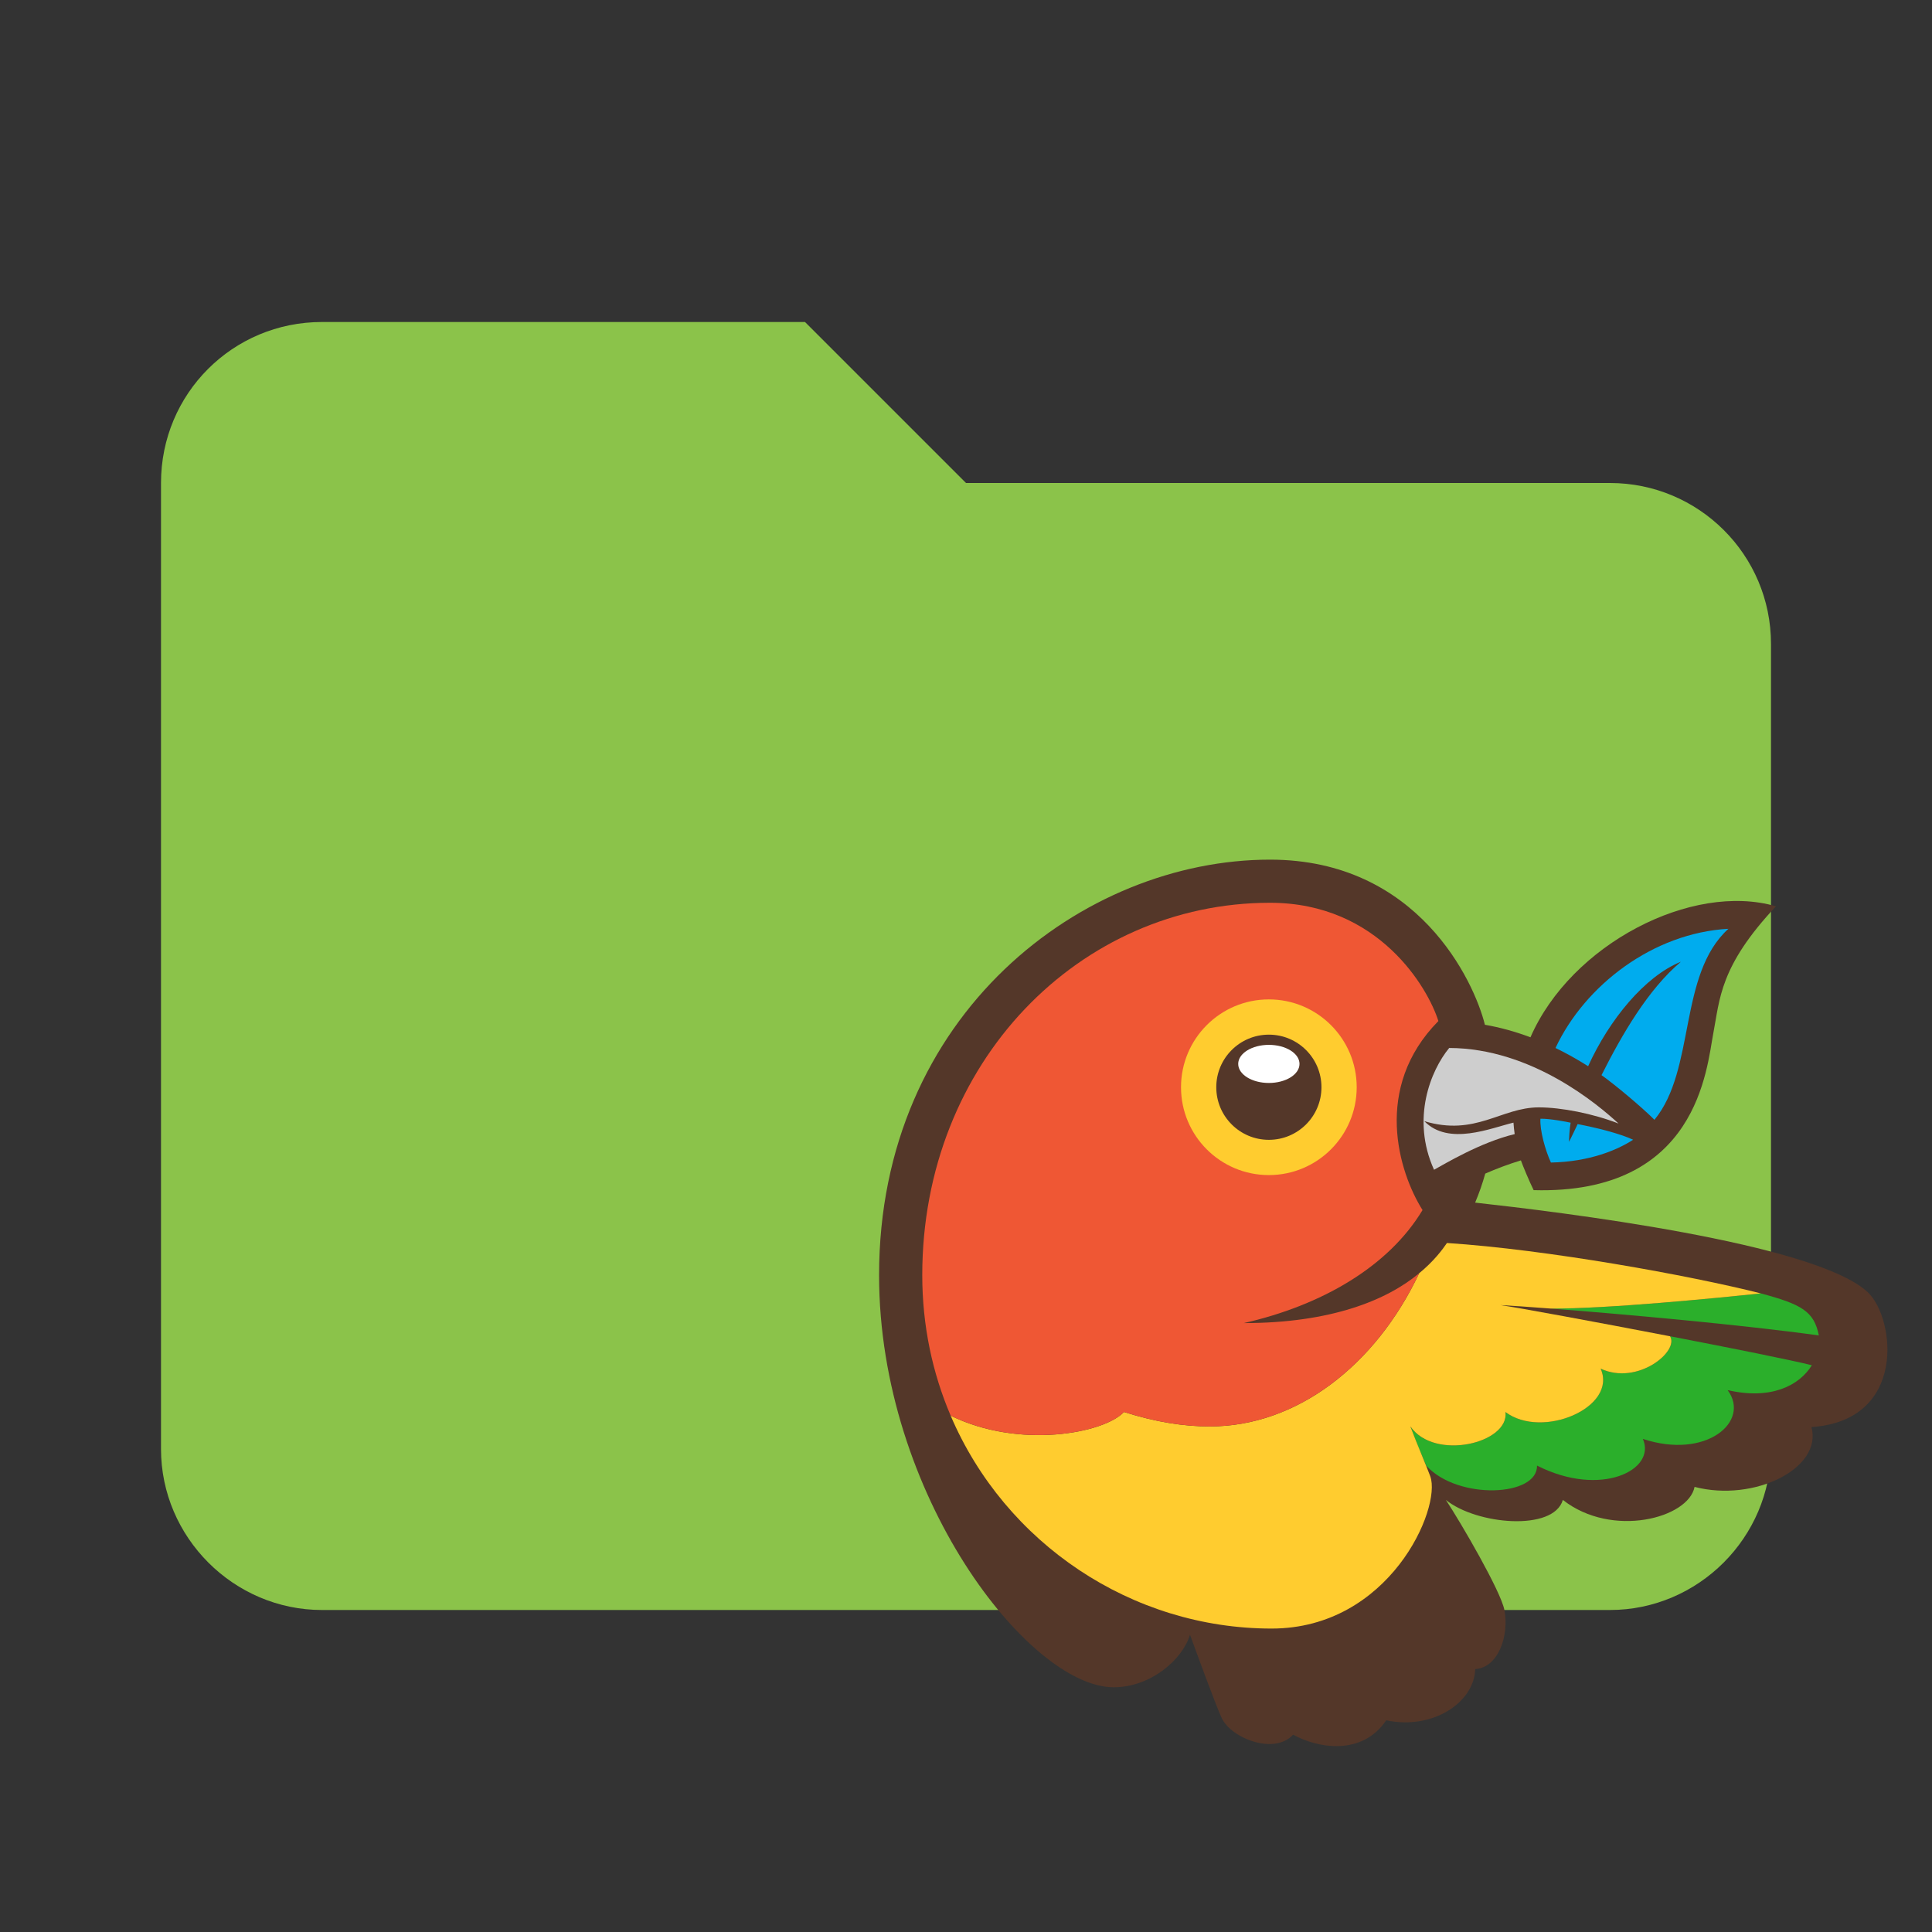 <?xml version="1.0" encoding="UTF-8" standalone="no"?>
<svg
   xmlns:dc="http://purl.org/dc/elements/1.1/"
   xmlns:cc="http://creativecommons.org/ns#"
   xmlns:rdf="http://www.w3.org/1999/02/22-rdf-syntax-ns#"
   xmlns:svg="http://www.w3.org/2000/svg"
   xmlns="http://www.w3.org/2000/svg"
   xmlns:xlink="http://www.w3.org/1999/xlink"
   xmlns:sodipodi="http://sodipodi.sourceforge.net/DTD/sodipodi-0.dtd"
   xmlns:inkscape="http://www.inkscape.org/namespaces/inkscape"
   width="24"
   height="24"
   clip-rule="evenodd"
   id="svg3611"
   version="1.1"
   inkscape:version="0.91 r13725"
   sodipodi:docname="folder-bower.svg">
  <rect width="100%" height="100%" fill="#333333" stroke="none"/>
  <sodipodi:namedview
     pagecolor="#ffffff"
     bordercolor="#666666"
     borderopacity="1"
     objecttolerance="10"
     gridtolerance="10"
     guidetolerance="10"
     inkscape:pageopacity="0"
     inkscape:pageshadow="2"
     inkscape:window-width="1920"
     inkscape:window-height="1029"
     id="namedview3637"
     showgrid="false"
     inkscape:zoom="27.812867"
     inkscape:cx="14.421409"
     inkscape:cy="14.667259"
     inkscape:window-x="0"
     inkscape:window-y="25"
     inkscape:window-maximized="1"
     inkscape:current-layer="svg3611" />
  <g
     id="g3613">
    <title
       id="title3615">Layer 1</title>
    <path
       d="m10,4l-6,0c-1.11,0 -2,0.89 -2,2l0,12c0,1.097 0.903,2 2,2l16,0c1.097,0 2,-0.903 2,-2l0,-10c0,-1.11 -0.9,-2 -2,-2l-8,0l-2,-2z"
       fill="#8bc34a"
       fill-rule="nonzero"
       id="svg_1" />
    <use
       id="svg_14"
       xlink:href="#svg_13"
       transform="matrix(0.568,0,0,0.568,-3.497,-4.982)"
       y="25.241"
       x="24.349"
       width="100%"
       height="100%" />
  </g>
  <defs
     id="defs3622">
    <symbol
       viewBox="0 0 400 400"
       id="svg_13">
      <g
         id="svg_16"
         transform="matrix(0.817,0,0,0.817,12.061,33.203) ">
        <path
           id="svg_12"
           d="m447.61,200.08c-23.139,-22.234 -138.85,-36.114 -175.36,-40.154c1.768,-4.177 3.274,-8.496 4.517,-12.944c4.977,-2.18 10.35,-4.208 15.905,-5.901c0.677,1.997 3.865,9.648 5.682,13.279c73.415,2.025 77.184,-54.557 80.17,-70.058c2.92,-15.157 2.771,-29.802 27.953,-56.575c-37.516,-10.933 -91.467,16.945 -109.54,58.437c-6.791,-2.545 -13.597,-4.424 -20.328,-5.586c-4.824,-19.459 -29.944,-73.672 -95.863,-73.672c-83.461,0 -174.43,68.853 -174.43,185.41c0,97.976 66.891,183.84 104.68,183.84c16.505,0 30.703,-12.36 34.036,-23.439c2.794,7.596 11.368,31.212 14.184,37.224c4.162,8.89 23.41,16.583 31.833,7.357c10.83,6.017 30.703,9.641 41.534,-6.405c20.859,4.412 39.299,-8.026 39.702,-22.868c10.235,-0.547 15.256,-14.918 13.021,-26.363c-1.648,-8.426 -19.248,-38.661 -26.113,-49.098c13.59,11.054 48.013,14.183 52.194,0.007c21.911,17.198 56.057,8.171 58.765,-5.816c26.624,6.918 57.16,-8.275 52.146,-26.676c42.771,-2.958 37.296,-48.464 25.296,-59.996l0.016,-0.004z"
           fill="#543729"
           stroke-width="0.973" />
        <g
           id="svg_11"
           transform="matrix(0.973,0,0,0.973,6.324,6.903) ">
          <path
             id="svg_17"
             d="m331.25,98.825c9.471,-18.791 21.372,-39.309 36.404,-52.003c-16.545,6.668 -32.88,26.601 -42.538,47.906c-4.923,-3.129 -9.921,-5.92 -14.961,-8.361c13.473,-28.758 44.779,-52.775 79.28,-54.651c-23.109,20.958 -14.906,64.518 -33.906,87.578c-5.437,-5.461 -17.921,-16 -24.279,-20.469zm-14.938,30.599c0.01,-0.719 0.279,-6.266 0.784,-8.798c-1.325,-0.312 -9.561,-1.923 -13.855,-1.822c-0.313,5.393 2.266,14.568 4.815,20.091c17.555,-0.368 30.235,-5.625 37.698,-10.458c-6.354,-2.962 -17.196,-5.595 -25.44,-7.17c-0.92,1.903 -3.184,6.752 -4.002,8.157z"
             fill="#00acee" />
        </g>
        <g
           id="svg_18"
           stroke-width="0.973">
          <path
             id="svg_10"
             d="m250.54,277.39c0.004,0.024 0.015,0.057 0.018,0.082c-2.164,-4.657 -4.463,-10.314 -7.207,-17.708c10.688,15.557 44.184,7.533 42.427,-6.407c16.395,12.336 50.143,-2.055 42.471,-19.353c16.423,7.653 35.168,-7.745 30.964,-14.455c28,5.4 54.832,10.783 63.256,12.938c-5.596,9.123 -18.339,15.566 -37.549,11.089c10.38,14.14 -9.773,31.105 -37.844,21.761c6.179,13.882 -18.814,26.379 -47.22,11.91c0.361,13.888 -35.24,15.487 -49.315,0.142l-0,0.001zm55.543,-70.194c32.497,2.495 86.238,7.341 119.51,11.997c-2.102,-10.828 -7.843,-13.921 -25.905,-18.772c-19.425,2.072 -68.706,6.913 -93.604,6.776l-0.001,-0.001z"
             fill="#2baf2b" />
          <path
             id="svg_9"
             d="m285.78,253.36c16.395,12.336 50.143,-2.055 42.471,-19.353c16.423,7.653 35.168,-7.745 30.964,-14.455c-33.103,-6.383 -67.84,-12.788 -75.719,-13.908c4.78,0.254 12.702,0.797 22.59,1.556c24.899,0.137 74.18,-4.704 93.604,-6.776c-31.452,-7.975 -95.666,-19.613 -140.01,-22.48c-2.055,3.004 -5.833,8.097 -12.413,13.51c-19.403,41.053 -54.557,68.341 -93.454,68.341c-11.335,0 -24.018,-1.912 -38.233,-6.457c-8.865,9.497 -46.661,16.694 -77.329,1.641c24.326,56.961 80.74,94.984 143.19,94.984c52.591,0 75.912,-53.704 70.808,-67.914c-1.238,-3.45 -6.145,-14.889 -8.891,-22.283c10.689,15.556 44.185,7.532 42.429,-6.408l-0.007,0.001z"
             fill="#ffcc2f" />
          <path
             id="svg_8"
             d="m253.91,145.27c4.644,-2.526 20.69,-12.253 35.981,-15.908c-0.241,-1.693 -0.423,-3.401 -0.536,-5.119c-10.032,2.402 -28.945,10.509 -39.784,-0.662c22.866,6.9 34.283,-6.148 51.09,-6.148c10.014,0 24.305,2.797 35.569,7.22c-9.06,-8.37 -38.771,-33.63 -75.557,-33.717c-8.213,9.957 -17.091,31.526 -6.764,54.334l0.001,0.001z"
             fill="#cecece" />
          <path
             id="svg_7"
             d="m115.58,253.33c14.215,4.544 26.898,6.457 38.233,6.457c38.896,0 74.05,-27.289 93.454,-68.341c-14.351,11.979 -39.291,22.229 -78.241,22.229c34.694,-7.867 64.56,-25.156 79.753,-50.427c-10.68,-16.998 -22.263,-54.603 7.07,-84.331c-4.512,-14.496 -26.475,-52.765 -75.095,-52.765c-84.851,0 -155.17,71.001 -155.17,166.15c0,22.525 4.547,43.65 12.669,62.664c30.667,15.054 68.463,7.857 77.328,-1.64l-0.001,0.004z"
             fill="#ef5734" />
          <path
             id="svg_6"
             d="m141.03,108.45c0,21.644 17.546,39.191 39.19,39.191c21.644,0 39.192,-17.548 39.192,-39.191c0,-21.644 -17.548,-39.191 -39.192,-39.191c-21.644,0 -39.19,17.547 -39.19,39.191z"
             fill="#ffcc2f" />
          <path
             id="svg_5"
             d="m156.76,108.45c0,12.958 10.507,23.463 23.463,23.463c12.96,0 23.464,-10.506 23.464,-23.463c0,-12.959 -10.504,-23.464 -23.464,-23.464c-12.957,0 -23.463,10.506 -23.463,23.464z"
             fill="#543729" />
          <ellipse
             id="svg_4"
             cx="180.22"
             cy="98.044"
             rx="13.673"
             ry="8.501"
             fill="#fff" />
        </g>
      </g>
    </symbol>
  </defs>
</svg>

